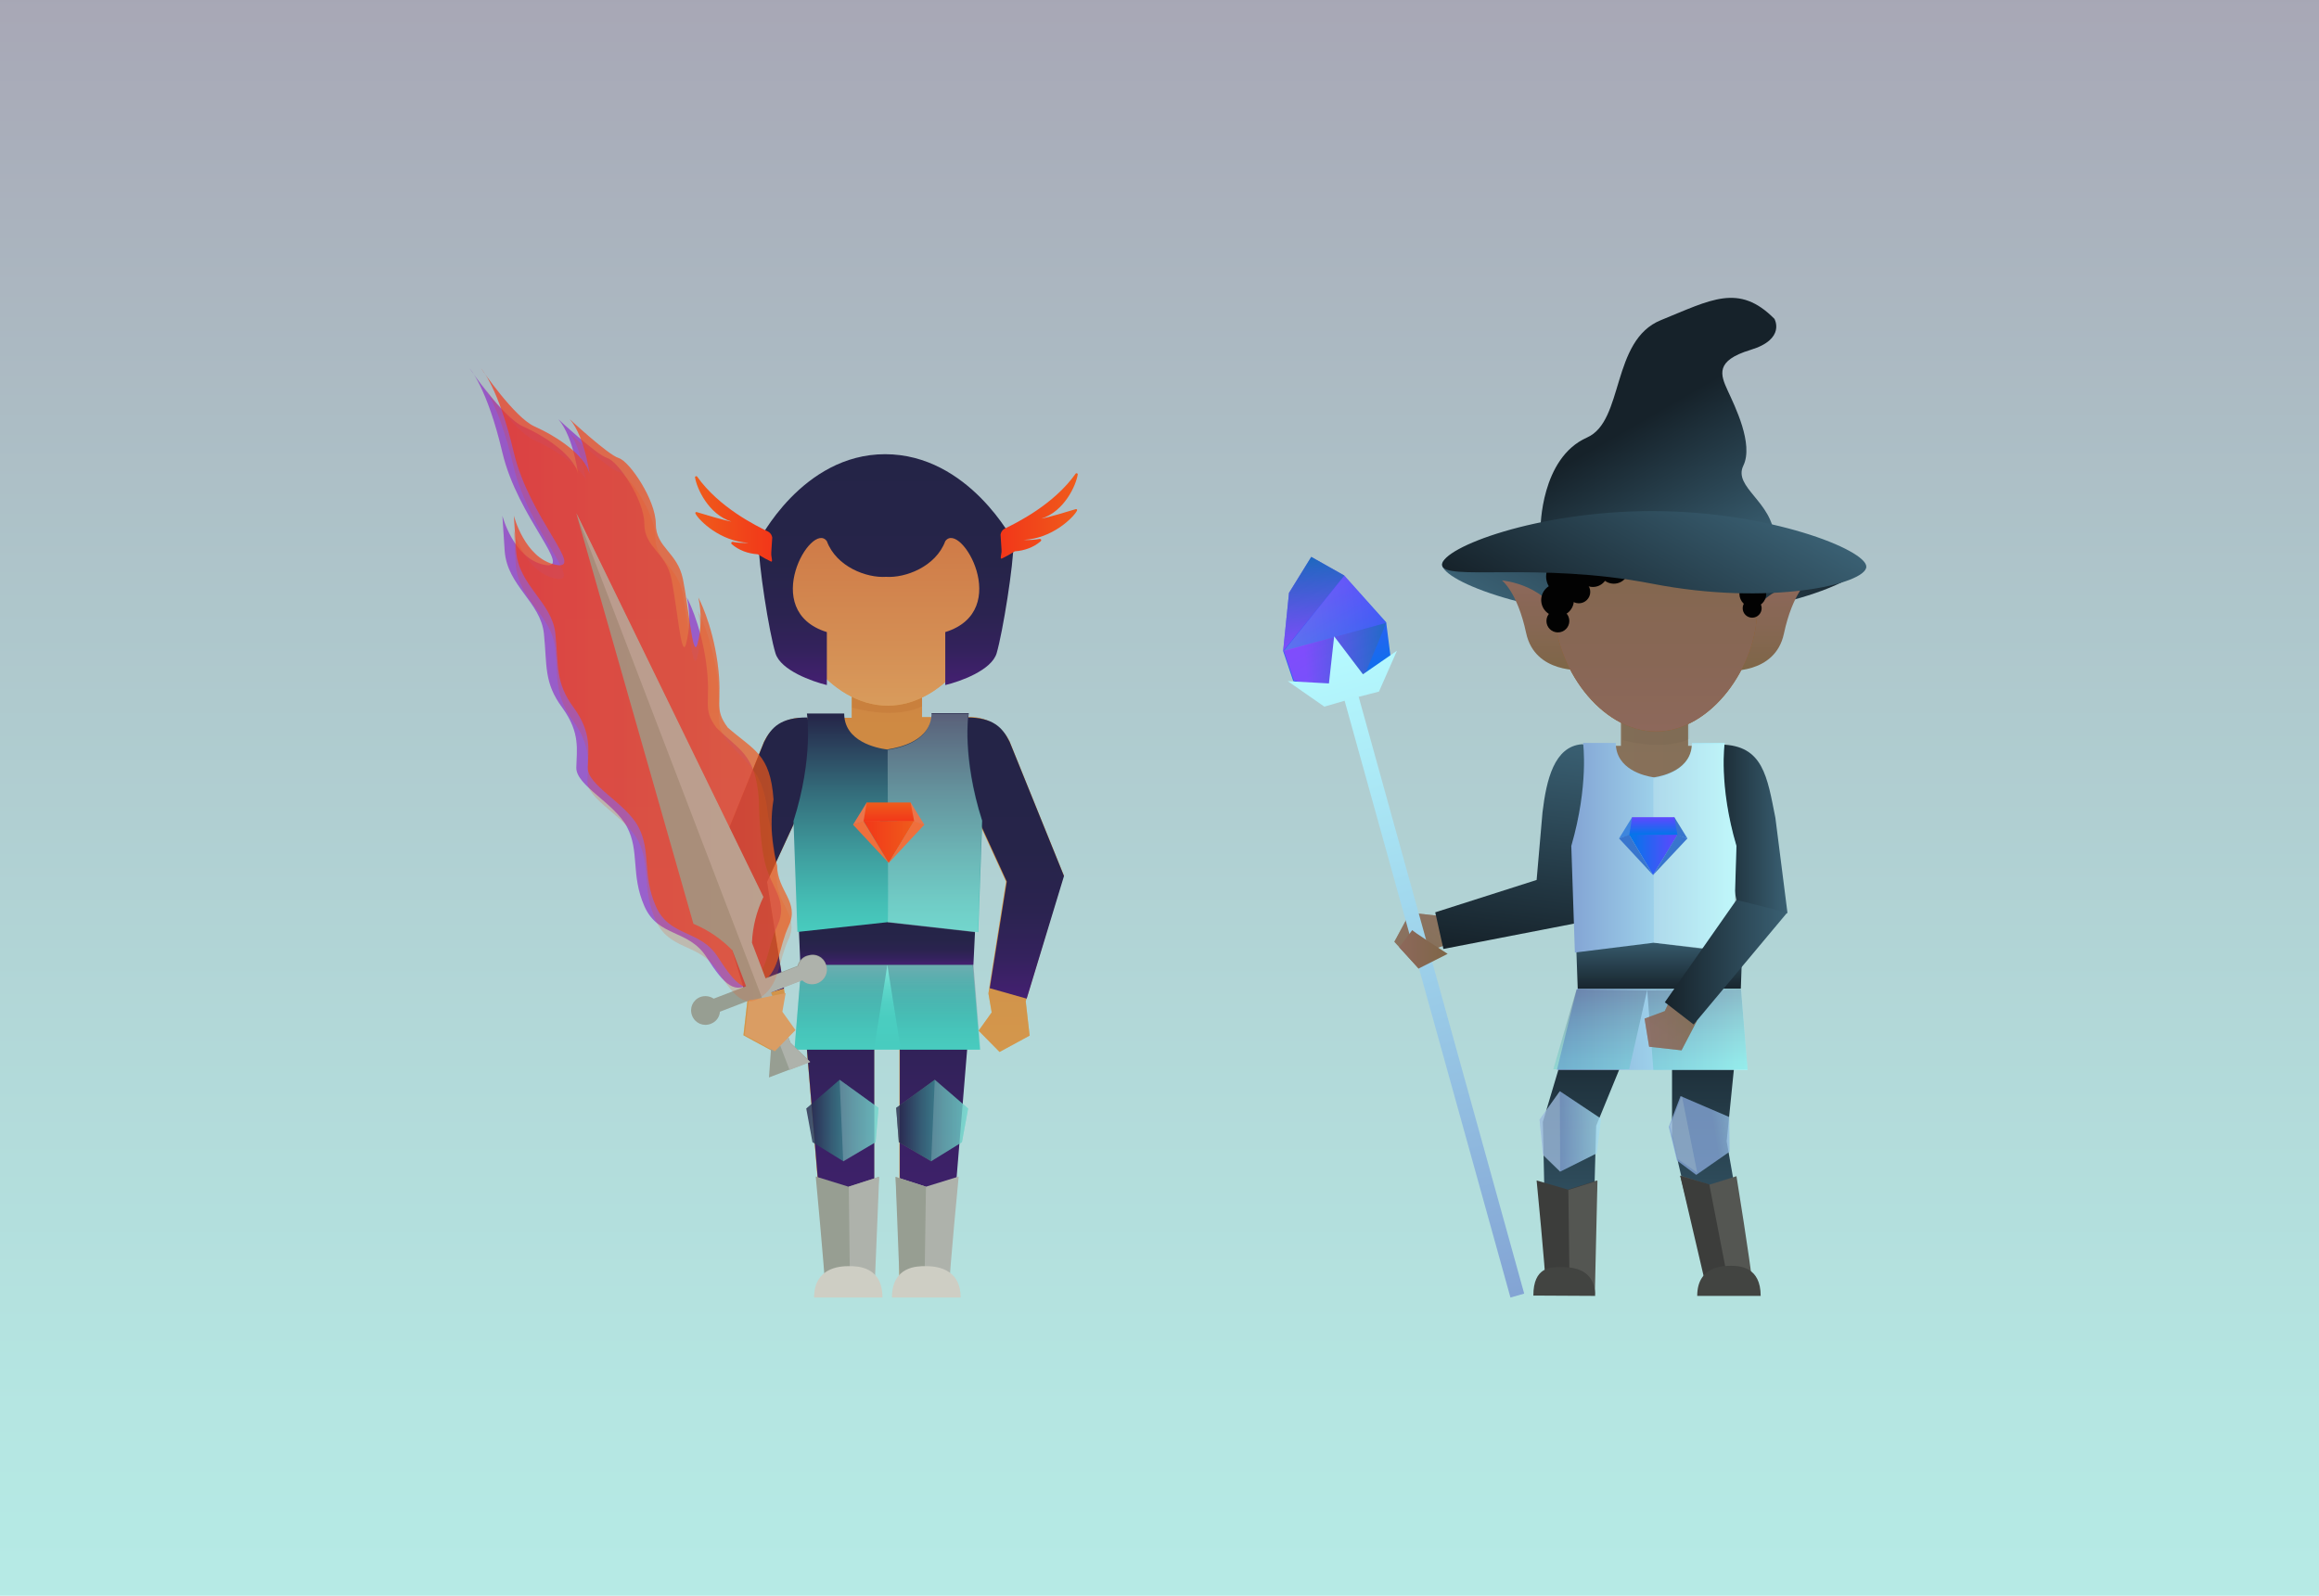 <?xml version="1.0" encoding="utf-8"?>
<!-- Generator: Adobe Illustrator 20.1.0, SVG Export Plug-In . SVG Version: 6.00 Build 0)  -->
<svg version="1.1" id="Layer_1" xmlns="http://www.w3.org/2000/svg" xmlns:xlink="http://www.w3.org/1999/xlink" x="0px" y="0px"
	 viewBox="0 0 709 488" style="enable-background:new 0 0 709 488;" xml:space="preserve">
<style type="text/css">
	.st0{opacity:0.4;fill:url(#SVGID_1_);enable-background:new    ;}
	.st1{clip-path:url(#SVGID_3_);}
	.st2{opacity:0.8;fill:url(#SVGID_4_);enable-background:new    ;}
	.st3{opacity:0.5;fill:url(#SVGID_5_);enable-background:new    ;}
	.st4{opacity:0.8;fill:url(#SVGID_6_);enable-background:new    ;}
	.st5{opacity:0.5;fill:url(#SVGID_7_);enable-background:new    ;}
	.st6{fill:url(#SVGID_8_);}
	.st7{fill:url(#SVGID_9_);}
	.st8{fill:url(#SVGID_10_);}
	.st9{fill:url(#SVGID_11_);}
	.st10{fill:url(#SVGID_12_);}
	.st11{fill:url(#SVGID_13_);}
	.st12{opacity:0.3;fill:#D6EDEC;enable-background:new    ;}
	.st13{fill:url(#SVGID_14_);}
	.st14{opacity:0.3;}
	.st15{fill:url(#SVGID_15_);}
	.st16{fill:url(#SVGID_16_);}
	.st17{opacity:0.8;}
	.st18{fill:url(#SVGID_17_);}
	.st19{fill:url(#SVGID_18_);}
	.st20{fill:#545652;}
	.st21{fill:#3C3D3B;}
	.st22{fill:#424441;}
	.st23{opacity:0.8;fill:url(#SVGID_19_);enable-background:new    ;}
	.st24{opacity:0.5;fill:url(#SVGID_20_);enable-background:new    ;}
	.st25{opacity:5.000000e-02;fill:#161514;enable-background:new    ;}
	.st26{fill:url(#SVGID_21_);}
	.st27{fill:#3E86DD;}
	.st28{fill:#3875CE;}
	.st29{fill:url(#SVGID_22_);}
	.st30{fill:url(#SVGID_23_);}
	.st31{fill:url(#SVGID_24_);}
	.st32{opacity:0.7;fill:url(#SVGID_25_);enable-background:new    ;}
	.st33{opacity:0.2;fill:url(#SVGID_26_);enable-background:new    ;}
	.st34{opacity:0.7;fill:url(#SVGID_27_);enable-background:new    ;}
	.st35{fill:url(#SVGID_28_);}
	.st36{fill:url(#SVGID_29_);}
	.st37{fill:url(#SVGID_30_);}
	.st38{fill:url(#SVGID_31_);}
	.st39{fill:url(#SVGID_32_);}
	.st40{fill:#936024;}
	.st41{fill:url(#SVGID_33_);}
	.st42{fill:#020202;}
	.st43{fill:url(#SVGID_34_);}
	.st44{fill:url(#SVGID_35_);}
	.st45{opacity:0.8;fill:#DD9F22;enable-background:new    ;}
	.st46{opacity:0.5;fill:url(#SVGID_36_);enable-background:new    ;}
	.st47{fill:url(#SVGID_37_);}
	.st48{fill:#979E92;}
	.st49{fill:#AEB2AB;}
	.st50{fill:#CECEC4;}
	.st51{fill:url(#SVGID_38_);}
	.st52{fill:url(#SVGID_39_);}
	.st53{fill:url(#SVGID_40_);}
	.st54{fill:url(#SVGID_41_);}
	.st55{fill:#EA754B;}
	.st56{fill:url(#SVGID_42_);}
	.st57{fill:url(#SVGID_43_);}
	.st58{fill:#EF6F3C;}
	.st59{fill:url(#SVGID_44_);}
	.st60{fill:url(#SVGID_45_);}
	.st61{fill:url(#SVGID_46_);}
	.st62{fill:url(#SVGID_47_);}
	.st63{fill:#5F6D6C;}
	.st64{fill:url(#SVGID_48_);}
	.st65{opacity:0.3;fill:#C5EAE7;enable-background:new    ;}
	.st66{opacity:0.1;fill:#8E340C;enable-background:new    ;}
	.st67{fill:#D89E4A;}
	.st68{opacity:0.8;fill:url(#SVGID_49_);enable-background:new    ;}
	.st69{fill:url(#SVGID_50_);}
	.st70{fill:url(#SVGID_51_);}
	.st71{fill:url(#SVGID_52_);}
	.st72{opacity:0.6;fill:#8917C6;enable-background:new    ;}
	.st73{opacity:0.7;fill:url(#SVGID_53_);enable-background:new    ;}
	.st74{fill:#DA9D63;}
	.st75{opacity:0.2;fill:url(#SVGID_54_);enable-background:new    ;}
</style>
<title>Asset 1</title>
<g>
	
		<linearGradient id="SVGID_1_" gradientUnits="userSpaceOnUse" x1="354.5" y1="352.204" x2="354.5" y2="-135.796" gradientTransform="matrix(1 0 0 1 0 135.796)">
		<stop  offset="0" style="stop-color:#48CCBF"/>
		<stop  offset="0.12" style="stop-color:#45C0B6"/>
		<stop  offset="0.34" style="stop-color:#3FA0A0"/>
		<stop  offset="0.64" style="stop-color:#346D7B"/>
		<stop  offset="0.99" style="stop-color:#252649"/>
		<stop  offset="1" style="stop-color:#242447"/>
	</linearGradient>
	<rect class="st0" width="709" height="488"/>
	<g>
		<g>
			<g>
				<g>
					<defs>
						<rect id="SVGID_2_" x="483.7" y="204.3" width="45.1" height="83.6"/>
					</defs>
					<clipPath id="SVGID_3_">
						<use xlink:href="#SVGID_2_"  style="overflow:visible;"/>
					</clipPath>
					<g class="st1">
						
							<linearGradient id="SVGID_4_" gradientUnits="userSpaceOnUse" x1="454" y1="-174.196" x2="557.6" y2="-174.196" gradientTransform="matrix(1 0 0 1 0 479.796)">
							<stop  offset="0" style="stop-color:#8D685B"/>
							<stop  offset="1" style="stop-color:#7E6647"/>
						</linearGradient>
						<path class="st2" d="M516.1,218.5v9.6h14.3c4.8,0,9.2,2.7,11.3,7l15.9,39.3l-11.2,36.9l1.2,10l-8.8,4.8l-6.1-6.3l3.8-5.4
							l-0.9-5.5l5.2-32.7l-7.8-17.1l-2.7,53.4l-6.6,80.2h-14.1v-80h-7.5v79.6H488l-6.6-79.6l-2.7-53.7l-7.9,17.2l5.2,32.7l-0.9,5.5
							l3.8,5.5l-6.1,6.3l-8.8-4.8l1.2-10l-11.2-37l15.9-39.3c2.1-4.3,6.5-7,11.3-7h14.4v-9.6"/>
						
							<linearGradient id="SVGID_5_" gradientUnits="userSpaceOnUse" x1="505.8" y1="-2595.096" x2="505.8" y2="-2769.296" gradientTransform="matrix(1 0 0 1 0 2987.796)">
							<stop  offset="0" style="stop-color:#8D685B"/>
							<stop  offset="1" style="stop-color:#7E6647"/>
						</linearGradient>
						<path class="st3" d="M516.1,218.5v9.6h14.3c4.8,0,9.2,2.7,11.3,7l15.9,39.3l-11.2,36.9l1.2,10l-8.8,4.8l-6.1-6.3l3.8-5.4
							l-0.9-5.5l5.2-32.7l-7.8-17.1l-2.7,53.4l-6.6,80.2h-14.1v-80h-7.5v79.6H488l-6.6-79.6l-2.7-53.7l-7.9,17.2l5.2,32.7l-0.9,5.5
							l3.8,5.5l-6.1,6.3l-8.8-4.8l1.2-10l-11.2-37l15.9-39.3c2.1-4.3,6.5-7,11.3-7h14.4v-9.6"/>
					</g>
				</g>
			</g>
			<g>
				
					<linearGradient id="SVGID_6_" gradientUnits="userSpaceOnUse" x1="426.242" y1="-192.146" x2="442.342" y2="-192.146" gradientTransform="matrix(1 0 0 1 0 479.796)">
					<stop  offset="0" style="stop-color:#8D685B"/>
					<stop  offset="1" style="stop-color:#7E6647"/>
				</linearGradient>
				<path class="st4" d="M426.3,288l4.8-8.9l9.9,1.1l1.4,8.6l-6.2,2.3l-2.4,5.1"/>
				
					<linearGradient id="SVGID_7_" gradientUnits="userSpaceOnUse" x1="3745.374" y1="-206.654" x2="3745.374" y2="-223.833" gradientTransform="matrix(-0.82 -0.57 0.57 -0.82 3629.498 2243.964)">
					<stop  offset="0" style="stop-color:#8D685B"/>
					<stop  offset="1" style="stop-color:#7E6647"/>
				</linearGradient>
				<path class="st5" d="M426.3,288l4.8-8.9l9.9,1.1l1.4,8.6l-6.2,2.3l-2.4,5.1L426.3,288z"/>
			</g>
			
				<linearGradient id="SVGID_8_" gradientUnits="userSpaceOnUse" x1="2901.672" y1="-171.596" x2="2901.672" y2="-91.396" gradientTransform="matrix(-1 0 0 1 3424.672 479.796)">
				<stop  offset="0" style="stop-color:#16222A"/>
				<stop  offset="1" style="stop-color:#3A6073"/>
			</linearGradient>
			<polygon class="st6" points="511.2,347.5 511.2,308.2 532,308.2 527.9,349 534.8,388.4 520.7,388.4 			"/>
			
				<linearGradient id="SVGID_9_" gradientUnits="userSpaceOnUse" x1="2937.422" y1="-171.596" x2="2937.422" y2="-91.396" gradientTransform="matrix(-1 0 0 1 3424.672 479.796)">
				<stop  offset="0" style="stop-color:#16222A"/>
				<stop  offset="1" style="stop-color:#3A6073"/>
			</linearGradient>
			<polygon class="st7" points="471.7,343.1 482.1,308.2 502.8,308.2 488,344.3 486.8,388.4 472.7,388.4 			"/>
			
				<linearGradient id="SVGID_10_" gradientUnits="userSpaceOnUse" x1="2902.51" y1="-224.946" x2="2878.24" y2="-224.946" gradientTransform="matrix(-1 0 0 1 3424.672 479.796)">
				<stop  offset="0" style="stop-color:#16222A"/>
				<stop  offset="1" style="stop-color:#3A6073"/>
			</linearGradient>
			<path class="st8" d="M522.2,227.7h4c12.9,0.2,14.1,9.9,16.6,22.4l3.7,29.1l-14.4,2.8L522.2,227.7z"/>
			
				<linearGradient id="SVGID_11_" gradientUnits="userSpaceOnUse" x1="3235.928" y1="51.604" x2="3235.928" y2="-13.255" gradientTransform="matrix(-0.99 -0.12 -0.12 1.03 3670.386 627.26)">
				<stop  offset="0" style="stop-color:#16222A"/>
				<stop  offset="1" style="stop-color:#3A6073"/>
			</linearGradient>
			<path class="st9" d="M469.8,269.1l1.8-20.7c1.2-10,3.6-20.1,12-20.8l7.6,0.9l-6,53.1H485l0.1,0.1l-43.8,8.5l-2.5-11.2
				L469.8,269.1z"/>
			
				<linearGradient id="SVGID_12_" gradientUnits="userSpaceOnUse" x1="2917.372" y1="4462.384" x2="2917.372" y2="4479.203" gradientTransform="matrix(-1 0 0 -1 3424.672 4765.65)">
				<stop  offset="0" style="stop-color:#16222A"/>
				<stop  offset="1" style="stop-color:#3A6073"/>
			</linearGradient>
			<polygon class="st10" points="532.2,303.2 532.8,286.5 481.8,286.5 482.4,303.3 			"/>
			
				<linearGradient id="SVGID_13_" gradientUnits="userSpaceOnUse" x1="480.4" y1="-220.546" x2="530.9" y2="-220.546" gradientTransform="matrix(1 0 0 1 0 479.796)">
				<stop  offset="0" style="stop-color:#83A4D4"/>
				<stop  offset="0.99" style="stop-color:#B6FBFF"/>
			</linearGradient>
			<path class="st11" d="M505.5,237.7c-2.7-0.4-11.5-2.4-11.5-10.5h-10c0,0,1.8,12.9-3.6,31.5l1.1,32.6l24.1-3l24.3,2.8l1-32.4
				c-5.5-18.6-3.6-31.5-3.6-31.5h-10c0,8.1-8.8,10.1-11.5,10.5L505.5,237.7L505.5,237.7z"/>
			<path class="st12" d="M505.6,288.3l24.2,3.1l1-32.7c-5.5-18.6-3.6-31.2-3.6-31.2h-10c0,8.1-8.8,10-11.5,10.5h-0.2
				C505.4,237.9,505.8,288.3,505.6,288.3z"/>
			
				<linearGradient id="SVGID_14_" gradientUnits="userSpaceOnUse" x1="476" y1="-164.996" x2="534.3" y2="-164.996" gradientTransform="matrix(1 0 0 1 0 479.796)">
				<stop  offset="0" style="stop-color:#83A4D4"/>
				<stop  offset="0.99" style="stop-color:#B6FBFF"/>
			</linearGradient>
			<polygon class="st13" points="476,327.2 506.9,327.2 534.3,327.2 532.3,302.4 507.2,302.4 507.1,302.4 482.1,302.4 			"/>
			<g class="st14">
				
					<linearGradient id="SVGID_15_" gradientUnits="userSpaceOnUse" x1="2905.722" y1="4438.423" x2="2905.722" y2="4463.023" gradientTransform="matrix(-1 0 0 -1 3424.672 4765.65)">
					<stop  offset="0" style="stop-color:#48CCBF"/>
					<stop  offset="0.12" style="stop-color:#45C0B6"/>
					<stop  offset="0.34" style="stop-color:#3FA0A0"/>
					<stop  offset="0.64" style="stop-color:#346D7B"/>
					<stop  offset="0.99" style="stop-color:#252649"/>
					<stop  offset="1" style="stop-color:#242447"/>
				</linearGradient>
				<polygon class="st15" points="532.3,302.6 534.3,327.1 505.5,327.2 503.6,302.8 				"/>
				
					<linearGradient id="SVGID_16_" gradientUnits="userSpaceOnUse" x1="2951.48" y1="4428.398" x2="2951.48" y2="4452.936" gradientTransform="matrix(-1 -9.424522e-03 9.424522e-03 -1 3398.879 4783.29)">
					<stop  offset="0" style="stop-color:#48CCBF"/>
					<stop  offset="0.12" style="stop-color:#45C0B6"/>
					<stop  offset="0.34" style="stop-color:#3FA0A0"/>
					<stop  offset="0.64" style="stop-color:#346D7B"/>
					<stop  offset="0.99" style="stop-color:#252649"/>
					<stop  offset="1" style="stop-color:#242447"/>
				</linearGradient>
				<polygon class="st16" points="482,302.6 474.9,327 498.1,327 503.6,302.8 				"/>
			</g>
			<g class="st17">
				
					<linearGradient id="SVGID_17_" gradientUnits="userSpaceOnUse" x1="2560.173" y1="4552.474" x2="2543.056" y2="4552.474" gradientTransform="matrix(-1.08 0.18 -0.16 -0.99 4017.533 4392.043)">
					<stop  offset="0" style="stop-color:#83A4D4"/>
					<stop  offset="0.99" style="stop-color:#B6FBFF"/>
				</linearGradient>
				<polygon class="st18" points="518.6,359.3 528.8,352.2 528.7,341.6 513.8,335.2 510.2,344.6 512.7,354.9 				"/>
				<polygon class="st12" points="514.2,335.1 510.6,344.3 512.9,354.4 518.9,358.6 				"/>
			</g>
			<g class="st17">
				
					<linearGradient id="SVGID_18_" gradientUnits="userSpaceOnUse" x1="2832.647" y1="4443.733" x2="2815.4" y2="4443.733" gradientTransform="matrix(-1.09 2.000000e-02 -2.000000e-02 -1 3653.747 4733.074)">
					<stop  offset="0" style="stop-color:#83A4D4"/>
					<stop  offset="0.99" style="stop-color:#B6FBFF"/>
				</linearGradient>
				<polygon class="st19" points="477,358.3 488.2,352.7 489.5,342.1 476.9,333.7 470.7,342.4 471.7,353.1 				"/>
				<polygon class="st12" points="476.9,333.7 470.7,342.4 471.5,353.1 477,358.3 				"/>
			</g>
			<path class="st20" d="M522.6,362.3l-8.9-2.8l8.2,32.7l13.8-0.1c-0.5-5.8-4.8-32.4-4.8-32.4L522.6,362.3z"/>
			<polygon class="st21" points="513.7,359.6 521.3,392.1 528.4,392.1 522.6,362.2 			"/>
			<path class="st21" d="M469.8,361c0,0,2.7,27.6,2.8,32.6l13.8,0.1l1.9-32.7l-8.9,2.8L469.8,361z"/>
			<polygon class="st20" points="479.5,363.9 479.9,395.7 487.6,395.7 488.4,361.1 			"/>
			<path class="st22" d="M538.3,396.3c0-8.8-6.3-9.2-9-9.2c-2.3,0-10.4,0-10.4,9.2H538.3z"/>
			<path class="st22" d="M487.7,396.3c0-9.2-8.5-8.8-10.8-8.8c-2.7,0-8.1-0.1-8.1,8.7L487.7,396.3z"/>
			
				<linearGradient id="SVGID_19_" gradientUnits="userSpaceOnUse" x1="502.682" y1="-167.096" x2="518.782" y2="-167.096" gradientTransform="matrix(1 0 0 1 0 479.796)">
				<stop  offset="0" style="stop-color:#8D685B"/>
				<stop  offset="1" style="stop-color:#7E6647"/>
			</linearGradient>
			<path class="st23" d="M518.8,312.2l-4.7,9l-9.9-1.1l-1.4-8.6l6.2-2.3l2.3-5"/>
			
				<linearGradient id="SVGID_20_" gradientUnits="userSpaceOnUse" x1="3697.981" y1="-1784.112" x2="3697.981" y2="-1801.243" gradientTransform="matrix(-0.82 -0.57 -0.57 0.82 2524.424 3886.346)">
				<stop  offset="0" style="stop-color:#8D685B"/>
				<stop  offset="1" style="stop-color:#7E6647"/>
			</linearGradient>
			<path class="st24" d="M518.8,312.2l-4.7,9l-9.9-1.1l-1.4-8.6l6.2-2.3l2.3-5L518.8,312.2z"/>
			<path class="st25" d="M516.6,225.9c0,0-6.9,4-20.5,0.4v-4.9h20.5V225.9z"/>
			
				<linearGradient id="SVGID_21_" gradientUnits="userSpaceOnUse" x1="2915.672" y1="-185.546" x2="2878.232" y2="-185.546" gradientTransform="matrix(-1 0 0 1 3424.672 479.796)">
				<stop  offset="0" style="stop-color:#16222A"/>
				<stop  offset="1" style="stop-color:#3A6073"/>
			</linearGradient>
			<polygon class="st26" points="530.9,275.2 546.4,279.1 517.8,313.3 509,306.5 			"/>
			<polygon class="st27" points="499,249.9 503,255.5 498,255.5 495,256.4 			"/>
			<polygon class="st28" points="511.9,249.9 507.9,255.5 512.9,255.5 515.9,256.4 			"/>
			
				<linearGradient id="SVGID_22_" gradientUnits="userSpaceOnUse" x1="505.5" y1="4510.203" x2="505.5" y2="4515.783" gradientTransform="matrix(1 0 0 -1 0 4765.65)">
				<stop  offset="0" style="stop-color:#0077E9"/>
				<stop  offset="1" style="stop-color:#6146FF"/>
			</linearGradient>
			<polygon class="st29" points="512.9,255.5 511.9,249.9 511.9,249.9 511.9,249.9 505.4,249.9 499,249.9 499,249.9 499,249.9 
				498.1,255.5 			"/>
			
				<linearGradient id="SVGID_23_" gradientUnits="userSpaceOnUse" x1="498.1" y1="4504.2" x2="512.9" y2="4504.2" gradientTransform="matrix(1 0 0 -1 0 4765.65)">
				<stop  offset="0" style="stop-color:#0077E9"/>
				<stop  offset="1" style="stop-color:#6146FF"/>
			</linearGradient>
			<polygon class="st30" points="505.4,267.6 498.1,255.3 512.9,255.3 			"/>
			<polygon class="st28" points="498.1,255.3 495,256.4 505.4,267.6 			"/>
			<polygon class="st28" points="512.8,255.3 515.9,256.4 505.4,267.6 			"/>
			
				<linearGradient id="SVGID_24_" gradientUnits="userSpaceOnUse" x1="1283.779" y1="-1299.923" x2="1283.779" y2="-1344.113" gradientTransform="matrix(0.88 -0.48 0.48 0.88 -87.882 1974.627)">
				<stop  offset="0" style="stop-color:#0077E9"/>
				<stop  offset="1" style="stop-color:#6146FF"/>
			</linearGradient>
			<polygon class="st31" points="414.4,213.3 395.4,208.3 392.3,199.1 394.1,181.3 400.9,170.3 411,176 423.8,190.3 425.3,202 			
				"/>
			
				<linearGradient id="SVGID_25_" gradientUnits="userSpaceOnUse" x1="1289.179" y1="-1347.003" x2="1278.224" y2="-1321.456" gradientTransform="matrix(0.88 -0.48 0.48 0.88 -87.882 1974.627)">
				<stop  offset="0" style="stop-color:#0077A3"/>
				<stop  offset="1" style="stop-color:#A046FF"/>
			</linearGradient>
			<polygon class="st32" points="392.3,199.1 394.1,181.3 400.9,170.3 411,176 			"/>
			
				<linearGradient id="SVGID_26_" gradientUnits="userSpaceOnUse" x1="602.057" y1="-527.287" x2="634.227" y2="-527.287" gradientTransform="matrix(0.995 -9.810399e-02 9.810399e-02 0.995 -156.077 772.49)">
				<stop  offset="0" style="stop-color:#EFD8CE"/>
				<stop  offset="1" style="stop-color:#A046FF"/>
			</linearGradient>
			<polygon class="st33" points="392.4,199.2 411,176.1 423.8,190.5 			"/>
			
				<linearGradient id="SVGID_27_" gradientUnits="userSpaceOnUse" x1="1301.982" y1="-1305.586" x2="1272.592" y2="-1318.196" gradientTransform="matrix(0.88 -0.48 0.48 0.88 -87.882 1974.627)">
				<stop  offset="0" style="stop-color:#0077A3"/>
				<stop  offset="1" style="stop-color:#A046FF"/>
			</linearGradient>
			<polygon class="st34" points="423.8,190.5 414.4,213.3 395.6,208.1 392.5,199 			"/>
			
				<linearGradient id="SVGID_28_" gradientUnits="userSpaceOnUse" x1="912.907" y1="-701.52" x2="912.907" y2="-910.775" gradientTransform="matrix(0.964 -0.268 0.268 0.964 -227.975 1316.429)">
				<stop  offset="0" style="stop-color:#83A4D4"/>
				<stop  offset="0.99" style="stop-color:#B6FBFF"/>
			</linearGradient>
			<polygon class="st35" points="427.1,199 416.7,206.2 407.9,194.6 406.3,209 393.7,208.3 404.9,216.1 411.1,214.3 461.8,396.8 
				466,395.6 415.4,213.1 421.6,211.5 			"/>
			
				<linearGradient id="SVGID_29_" gradientUnits="userSpaceOnUse" x1="427.822" y1="-189.496" x2="442.622" y2="-189.496" gradientTransform="matrix(1 0 0 1 0 479.796)">
				<stop  offset="0" style="stop-color:#8D685B"/>
				<stop  offset="1" style="stop-color:#7E6647"/>
			</linearGradient>
			<path class="st36" d="M442.6,291.7l-8.9,4.5l-5.9-6.5l4-5.3C431.2,284.4,442.6,291.7,442.6,291.7z"/>
			
				<linearGradient id="SVGID_30_" gradientUnits="userSpaceOnUse" x1="5633.308" y1="2048.599" x2="5666.641" y2="1990.877" gradientTransform="matrix(-1 0 0 -1 6154.982 2192.72)">
				<stop  offset="0" style="stop-color:#16222A"/>
				<stop  offset="1" style="stop-color:#3A6073"/>
			</linearGradient>
			<path class="st37" d="M440.9,172.6c0-5.3,28.8-2.6,64.3-2.6s64.3-2.6,64.3,2.6S540.7,189,505.2,189S440.9,177.8,440.9,172.6z"/>
			
				<linearGradient id="SVGID_31_" gradientUnits="userSpaceOnUse" x1="3148.772" y1="-302.296" x2="3148.772" y2="-274.916" gradientTransform="matrix(-1 0 0 1 3620.372 479.796)">
				<stop  offset="0" style="stop-color:#8D685B"/>
				<stop  offset="0.32" style="stop-color:#886755"/>
				<stop  offset="0.47" style="stop-color:#876754"/>
				<stop  offset="1" style="stop-color:#7E6647"/>
			</linearGradient>
			<path class="st38" d="M484,204.9c0,0-14.7,1.3-17.4-11.3s-7.4-16.1-7.4-16.1s15.2,1.3,18.2,13.9S484,204.9,484,204.9z"/>
			
				<linearGradient id="SVGID_32_" gradientUnits="userSpaceOnUse" x1="-2660.09" y1="-302.096" x2="-2660.09" y2="-274.716" gradientTransform="matrix(1 0 0 1 3200.49 479.796)">
				<stop  offset="0" style="stop-color:#8D685B"/>
				<stop  offset="0.32" style="stop-color:#886755"/>
				<stop  offset="0.47" style="stop-color:#876754"/>
				<stop  offset="1" style="stop-color:#7E6647"/>
			</linearGradient>
			<path class="st39" d="M528,205.1c0,0,14.7,1.3,17.4-11.3s7.4-16.1,7.4-16.1s-15.2,1.3-18.3,13.9S528,205.1,528,205.1z"/>
			<path class="st40" d="M537.2,186.5c0,17.1-13.9,37.2-30.9,37.2c-17.1,0-31-20.1-31-37.2s13.8-31,30.9-31
				C523.3,155.6,537.1,169.4,537.2,186.5L537.2,186.5L537.2,186.5z"/>
			
				<linearGradient id="SVGID_33_" gradientUnits="userSpaceOnUse" x1="506.25" y1="-256.096" x2="506.25" y2="-324.296" gradientTransform="matrix(1 0 0 1 0 479.796)">
				<stop  offset="0" style="stop-color:#8D685B"/>
				<stop  offset="0.32" style="stop-color:#886755"/>
				<stop  offset="0.47" style="stop-color:#876754"/>
				<stop  offset="1" style="stop-color:#7E6647"/>
			</linearGradient>
			<path class="st41" d="M537.2,186.5c0,17.1-13.9,37.2-30.9,37.2c-17.1,0-31-20.1-31-37.2s13.8-31,30.9-31
				C523.3,155.6,537.1,169.4,537.2,186.5L537.2,186.5L537.2,186.5z"/>
			<circle class="st42" cx="478.5" cy="176.3" r="5.8"/>
			<circle class="st42" cx="482.7" cy="181" r="3.5"/>
			<circle class="st42" cx="476.3" cy="189.9" r="3.5"/>
			<circle class="st42" cx="476.2" cy="183.5" r="5"/>
			<circle class="st42" cx="535.9" cy="181.6" r="4.1"/>
			<circle class="st42" cx="535.7" cy="186" r="2.9"/>
			<circle class="st42" cx="487" cy="174.9" r="4.6"/>
			<circle class="st42" cx="493.4" cy="173.9" r="4.6"/>
			
				<linearGradient id="SVGID_34_" gradientUnits="userSpaceOnUse" x1="493.295" y1="-373.602" x2="531.452" y2="-307.509" gradientTransform="matrix(1 0 0 1 0 479.796)">
				<stop  offset="0.31" style="stop-color:#16222A"/>
				<stop  offset="1" style="stop-color:#3A6073"/>
			</linearGradient>
			<path class="st43" d="M471,161.5c0,0,0-21.4,14.2-27.7c11.4-5,7.3-29.7,22.6-35.9s23.8-11.4,34.7-0.4c0,0,3.6,6.2-7.3,9.5
				s-9.2,7.6-7,12.4s8,16.4,4.8,23s8.9,11,9.5,21.9S471,161.5,471,161.5z"/>
			
				<linearGradient id="SVGID_35_" gradientUnits="userSpaceOnUse" x1="489.334" y1="-278.382" x2="522.624" y2="-336.039" gradientTransform="matrix(1 0 0 1 0 479.796)">
				<stop  offset="0" style="stop-color:#16222A"/>
				<stop  offset="1" style="stop-color:#3A6073"/>
			</linearGradient>
			<path class="st44" d="M570.6,173.3c0,5.3-29.5,12.2-65.5,5.2c-34.9-6.8-64.2-0.6-64.2-5.8s28.8-16.4,64.3-16.4
				S570.6,168.1,570.6,173.3z"/>
		</g>
		<g>
			<path class="st45" d="M281.9,209.3v10h14.9c5,0,9.6,2.9,11.8,7.3l16.6,41l-11.6,38.6l1.2,10.5l-9.2,5l-6.4-6.5l4-5.6l-1-5.8
				l5.4-34.2l-8.2-17.9l-2.8,55.8l-6.9,83.9H275v-83.6h-7.8V391h-14.7l-6.9-83.2l-2.8-56.1l-8.3,18l5.4,34.1l-1,5.7l4,5.6l-6.4,6.5
				l-9.2-5l1.2-10.5L217,267.8l16.6-41c2.2-4.5,6.8-7.4,11.8-7.3h15v-10"/>
			
				<linearGradient id="SVGID_36_" gradientUnits="userSpaceOnUse" x1="271.1" y1="-2596.396" x2="271.1" y2="-2778.496" gradientTransform="matrix(1 0 0 1 0 2987.796)">
				<stop  offset="0" style="stop-color:#D99A60"/>
				<stop  offset="0.24" style="stop-color:#D48B57"/>
				<stop  offset="0.71" style="stop-color:#CD7247"/>
				<stop  offset="1" style="stop-color:#CA6941"/>
			</linearGradient>
			<path class="st46" d="M281.9,209.3v10h14.9c5,0,9.6,2.9,11.8,7.3l16.6,41l-11.6,38.6l1.2,10.5l-9.2,5l-6.4-6.5l4-5.6l-1-5.8
				l5.4-34.2l-8.2-17.9l-2.8,55.8l-6.9,83.9H275v-83.6h-7.8V391h-14.7l-6.9-83.2l-2.8-56.1l-8.3,18l5.4,34.1l-1,5.7l4,5.6l-6.4,6.5
				l-9.2-5l1.2-10.5L217,267.8l16.6-41c2.2-4.5,6.8-7.4,11.8-7.3h15v-10"/>
			
				<linearGradient id="SVGID_37_" gradientUnits="userSpaceOnUse" x1="271.15" y1="4374.35" x2="271.15" y2="4484.25" gradientTransform="matrix(1 0 0 -1 0 4765.65)">
				<stop  offset="0" style="stop-color:#442072"/>
				<stop  offset="0.36" style="stop-color:#3B2166"/>
				<stop  offset="1" style="stop-color:#242447"/>
			</linearGradient>
			<polygon class="st47" points="244.3,281.4 245.6,307.8 252.6,391 267.3,391 267.3,307.8 275.1,307.8 275.1,391.3 289.9,391.3 
				296.8,307.5 298,281.4 			"/>
			<path class="st48" d="M249.4,359.8c0,0,2.7,28.8,2.9,34.1l14.4,0.1l2-34.1l-9.3,3L249.4,359.8z"/>
			<polygon class="st49" points="259.5,362.9 259.9,396.1 267.3,396.1 268.8,359.9 			"/>
			<path class="st50" d="M269.8,396.8c0-9.6-7.8-9.6-10.2-9.6c-2.8,0-10.7,0.4-10.7,9.6H269.8z"/>
			
				<linearGradient id="SVGID_38_" gradientUnits="userSpaceOnUse" x1="271.2" y1="4470.533" x2="271.2" y2="4484.833" gradientTransform="matrix(1 0 0 -1 0 4765.65)">
				<stop  offset="0" style="stop-color:#442072"/>
				<stop  offset="2.000000e-02" style="stop-color:#42206F"/>
				<stop  offset="0.15" style="stop-color:#34225D"/>
				<stop  offset="0.31" style="stop-color:#2B2350"/>
				<stop  offset="0.53" style="stop-color:#262449"/>
				<stop  offset="1" style="stop-color:#242447"/>
			</linearGradient>
			<polygon class="st51" points="297.6,295.1 298.3,280.8 244.1,280.8 244.7,295 			"/>
			
				<linearGradient id="SVGID_39_" gradientUnits="userSpaceOnUse" x1="234.6" y1="4460.15" x2="234.6" y2="4546.25" gradientTransform="matrix(1 0 0 -1 0 4765.65)">
				<stop  offset="0" style="stop-color:#442072"/>
				<stop  offset="2.000000e-02" style="stop-color:#42206F"/>
				<stop  offset="0.15" style="stop-color:#34225D"/>
				<stop  offset="0.31" style="stop-color:#2B2350"/>
				<stop  offset="0.53" style="stop-color:#262449"/>
				<stop  offset="1" style="stop-color:#242447"/>
			</linearGradient>
			<path class="st52" d="M242.8,251.7l-8.3,18l5.2,32.6l-11.3,3.2L217,267.9l16.6-41c2.2-4.5,5.1-7.5,13.2-7.5l5.4,18.2L242.8,251.7
				z"/>
			
				<linearGradient id="SVGID_40_" gradientUnits="userSpaceOnUse" x1="307.75" y1="4460.25" x2="307.75" y2="4546.25" gradientTransform="matrix(1 0 0 -1 0 4765.65)">
				<stop  offset="0" style="stop-color:#442072"/>
				<stop  offset="2.000000e-02" style="stop-color:#42206F"/>
				<stop  offset="0.15" style="stop-color:#34225D"/>
				<stop  offset="0.31" style="stop-color:#2B2350"/>
				<stop  offset="0.53" style="stop-color:#262449"/>
				<stop  offset="1" style="stop-color:#242447"/>
			</linearGradient>
			<path class="st53" d="M299.6,251.7l8.2,17.9l-5.2,32.6l11.3,3.2l11.4-37.5l-16.6-41c-2.2-4.5-5.1-7.5-13.2-7.5l-5.3,18.2
				L299.6,251.7z"/>
			
				<linearGradient id="SVGID_41_" gradientUnits="userSpaceOnUse" x1="271.45" y1="4480.434" x2="271.45" y2="4547.434" gradientTransform="matrix(1 0 0 -1 0 4765.65)">
				<stop  offset="0" style="stop-color:#48CCBF"/>
				<stop  offset="0.12" style="stop-color:#45C0B6"/>
				<stop  offset="0.34" style="stop-color:#3FA0A0"/>
				<stop  offset="0.64" style="stop-color:#346D7B"/>
				<stop  offset="0.99" style="stop-color:#252649"/>
				<stop  offset="1" style="stop-color:#242447"/>
			</linearGradient>
			<path class="st54" d="M271.3,229.2h-0.1c-3.1-0.4-13.1-2.4-13.1-11h-11.4c0,0,2.1,13.4-4.1,32.9l1.2,33.9l27.7-3l27.6,3.1
				l1.2-34.1c-6.2-19.5-4.1-32.9-4.1-32.9h-11.4c0,8.5-10,10.5-13.1,11L271.3,229.2L271.3,229.2z"/>
			<path class="st12" d="M271.4,282.1l27.6,3.1l1.2-34.3c-6.2-19.5-4.1-32.6-4.1-32.6h-11.4c0,8.5-10,10.5-13.1,11h-0.2
				C271.3,229.2,271.7,282.1,271.4,282.1z"/>
			<polygon class="st55" points="265,245.4 269.1,251.3 263.9,251.3 260.8,252.2 			"/>
			<polygon class="st55" points="278.4,245.4 274.2,251.3 279.5,251.3 282.6,252.2 			"/>
			
				<linearGradient id="SVGID_42_" gradientUnits="userSpaceOnUse" x1="271.75" y1="4514.45" x2="271.75" y2="4520.29" gradientTransform="matrix(1 0 0 -1 0 4765.65)">
				<stop  offset="0" style="stop-color:#F23719"/>
				<stop  offset="1" style="stop-color:#EF5C1B"/>
			</linearGradient>
			<polygon class="st56" points="279.5,251.2 278.4,245.4 278.4,245.4 278.4,245.4 271.7,245.4 265,245.4 265,245.4 265,245.4 
				264,251.2 			"/>
			
				<linearGradient id="SVGID_43_" gradientUnits="userSpaceOnUse" x1="264.022" y1="4508.15" x2="279.492" y2="4508.15" gradientTransform="matrix(1 0 0 -1 0 4765.65)">
				<stop  offset="0" style="stop-color:#F23719"/>
				<stop  offset="1" style="stop-color:#EF5C1B"/>
			</linearGradient>
			<polygon class="st57" points="271.7,263.9 264,251.1 279.5,251.1 			"/>
			<polygon class="st58" points="264,251.1 260.8,252.2 271.7,263.9 			"/>
			<polygon class="st58" points="279.4,251.1 282.6,252.2 271.7,263.9 			"/>
			
				<linearGradient id="SVGID_44_" gradientUnits="userSpaceOnUse" x1="271.25" y1="4444.65" x2="271.25" y2="4470.55" gradientTransform="matrix(1 0 0 -1 0 4765.65)">
				<stop  offset="0" style="stop-color:#48CCBF"/>
				<stop  offset="0.37" style="stop-color:#4ACDC0"/>
				<stop  offset="0.57" style="stop-color:#52D0C4"/>
				<stop  offset="0.74" style="stop-color:#60D6CA"/>
				<stop  offset="0.88" style="stop-color:#74DED3"/>
				<stop  offset="1" style="stop-color:#8BE8DD"/>
			</linearGradient>
			<polygon class="st59" points="297.4,295.1 271.3,295.1 271.1,295.1 245,295.1 242.9,321 271.5,321 299.6,321 			"/>
			<g class="st14">
				
					<linearGradient id="SVGID_45_" gradientUnits="userSpaceOnUse" x1="257.1" y1="4444.65" x2="257.1" y2="4470.55" gradientTransform="matrix(1 0 0 -1 0 4765.65)">
					<stop  offset="0" style="stop-color:#48CCBF"/>
					<stop  offset="0.12" style="stop-color:#45C0B6"/>
					<stop  offset="0.34" style="stop-color:#3FA0A0"/>
					<stop  offset="0.64" style="stop-color:#346D7B"/>
					<stop  offset="0.99" style="stop-color:#252649"/>
					<stop  offset="1" style="stop-color:#242447"/>
				</linearGradient>
				<polygon class="st60" points="271.3,295.1 267.2,321 242.9,321 245,295.1 				"/>
				
					<linearGradient id="SVGID_46_" gradientUnits="userSpaceOnUse" x1="285.55" y1="4444.65" x2="285.55" y2="4470.55" gradientTransform="matrix(1 0 0 -1 0 4765.65)">
					<stop  offset="0" style="stop-color:#48CCBF"/>
					<stop  offset="0.12" style="stop-color:#45C0B6"/>
					<stop  offset="0.34" style="stop-color:#3FA0A0"/>
					<stop  offset="0.64" style="stop-color:#346D7B"/>
					<stop  offset="0.99" style="stop-color:#252649"/>
					<stop  offset="1" style="stop-color:#242447"/>
				</linearGradient>
				<polygon class="st61" points="271.3,295.1 275.4,321 299.8,321 297.6,295.1 				"/>
			</g>
			<g class="st17">
				
					<linearGradient id="SVGID_47_" gradientUnits="userSpaceOnUse" x1="268.6" y1="4423" x2="246.55" y2="4423" gradientTransform="matrix(1 0 0 -1 0 4765.65)">
					<stop  offset="0" style="stop-color:#48CCBF"/>
					<stop  offset="0.12" style="stop-color:#45C0B6"/>
					<stop  offset="0.34" style="stop-color:#3FA0A0"/>
					<stop  offset="0.64" style="stop-color:#346D7B"/>
					<stop  offset="0.99" style="stop-color:#252649"/>
					<stop  offset="1" style="stop-color:#242447"/>
				</linearGradient>
				<polygon class="st62" points="267.7,349.3 268.6,338.8 256.7,330.2 246.5,339 248.4,349.3 257.8,355.1 				"/>
				<polygon class="st12" points="257.8,355.2 267.7,349.3 268.6,338.8 256.7,330.2 				"/>
			</g>
			<g class="st17">
				<polygon class="st63" points="285.8,330.2 274,338.8 274.8,349.3 284.8,355.2 				"/>
				
					<linearGradient id="SVGID_48_" gradientUnits="userSpaceOnUse" x1="296.042" y1="4423" x2="273.992" y2="4423" gradientTransform="matrix(1 0 0 -1 0 4765.65)">
					<stop  offset="0" style="stop-color:#48CCBF"/>
					<stop  offset="0.12" style="stop-color:#45C0B6"/>
					<stop  offset="0.34" style="stop-color:#3FA0A0"/>
					<stop  offset="0.64" style="stop-color:#346D7B"/>
					<stop  offset="0.99" style="stop-color:#252649"/>
					<stop  offset="1" style="stop-color:#242447"/>
				</linearGradient>
				<polygon class="st64" points="274.8,349.3 274,338.8 285.8,330.2 296,339 294.1,349.3 284.7,355.1 				"/>
				<polygon class="st65" points="284.7,355.1 294.1,349.3 296,339 285.8,330.2 				"/>
			</g>
			<path class="st49" d="M283.1,362.9l-9.3-3l2,34.1l14.4-0.1c0.1-5.2,2.9-34.1,2.9-34.1L283.1,362.9z"/>
			<polygon class="st48" points="273.8,359.9 275.2,396.1 282.6,396.1 283.1,362.9 			"/>
			<path class="st50" d="M293.7,396.8c0-9.2-7.9-9.6-10.8-9.6c-2.4,0-10.2,0-10.2,9.6H293.7z"/>
			<path class="st66" d="M281.9,216c0,0-7.2,4.2-21.4,0.4v-5.1h21.4V216z"/>
			<path class="st67" d="M303.7,176.9c0,17.9-14.5,38.9-32.3,38.9S239,194.8,239,177c0-17.9,14.4-32.4,32.3-32.4
				S303.7,159,303.7,176.9L303.7,176.9z"/>
			
				<linearGradient id="SVGID_49_" gradientUnits="userSpaceOnUse" x1="272.2" y1="-265.138" x2="272.2" y2="-336.338" gradientTransform="matrix(1 -6.981316e-04 6.981316e-04 1 -0.637 481.128)">
				<stop  offset="0" style="stop-color:#D99A60"/>
				<stop  offset="0.24" style="stop-color:#D48B57"/>
				<stop  offset="0.71" style="stop-color:#CD7247"/>
				<stop  offset="1" style="stop-color:#CA6941"/>
			</linearGradient>
			<path class="st68" d="M303.7,176.9c0,17.9-14.5,38.9-32.3,38.9S239,194.8,239,177c0-17.9,14.4-32.4,32.3-32.4
				S303.7,159,303.7,176.9L303.7,176.9z"/>
			
				<linearGradient id="SVGID_50_" gradientUnits="userSpaceOnUse" x1="270.9" y1="4556.15" x2="270.9" y2="4626.75" gradientTransform="matrix(1 0 0 -1 0 4765.65)">
				<stop  offset="0" style="stop-color:#442072"/>
				<stop  offset="2.000000e-02" style="stop-color:#42206F"/>
				<stop  offset="0.15" style="stop-color:#34225D"/>
				<stop  offset="0.31" style="stop-color:#2B2350"/>
				<stop  offset="0.53" style="stop-color:#262449"/>
				<stop  offset="1" style="stop-color:#242447"/>
			</linearGradient>
			<path class="st69" d="M309.9,165.6c0,7.1-3.3,27.7-5.2,34.2c-1.6,5.2-11.1,8.6-15.7,9.7v-16.2c20.9-6.5,4.6-34.3,0-27.8
				c-2.9,7.8-12.2,11.3-18.1,10.9c-6,0.4-15.2-3.1-18.1-10.9c-4.6-6.5-20.9,21.3,0,27.8v16.2c-4.5-1.1-14.1-4.5-15.7-9.7
				c-2-6.5-5.2-27.1-5.2-34.2c0,0,13.3-26.7,38.7-26.7C296.2,138.9,309.9,165.6,309.9,165.6z"/>
			
				<linearGradient id="SVGID_51_" gradientUnits="userSpaceOnUse" x1="306.192" y1="4607.871" x2="329.642" y2="4607.871" gradientTransform="matrix(1 0 0 -1 0 4765.65)">
				<stop  offset="0" style="stop-color:#F23719"/>
				<stop  offset="1" style="stop-color:#EF5C1B"/>
			</linearGradient>
			<path class="st70" d="M310.3,168.6C310.3,168.5,310.3,168.5,310.3,168.6c2.9-0.2,5.7-1.2,7.9-3.1c0.3-0.3,0.1-0.7-0.3-0.7
				c-1.6,0.3-3.3,0.4-4.9,0.3c8.7-0.4,15.1-6.8,16.2-8.8c0.3-0.4,0-0.7-0.3-0.6c-8.8,2.7-10.5,2.9-10.5,2.9
				c7-2.2,10.6-10.2,11.1-13.5c0.1-0.3-0.4-0.5-0.6-0.3c-6.7,9.5-18.1,15.1-21.8,16.9c-0.7,0.4-1.1,1.1-1.2,1.8l0.3,4.6v0.7
				c-0.3,2.1-0.5,2.4,0.7,1.7C308.6,169.7,310.3,168.5,310.3,168.6"/>
			
				<linearGradient id="SVGID_52_" gradientUnits="userSpaceOnUse" x1="2839.95" y1="4606.971" x2="2863.41" y2="4606.971" gradientTransform="matrix(-1 0 0 -1 3075.622 4765.65)">
				<stop  offset="0" style="stop-color:#F23719"/>
				<stop  offset="1" style="stop-color:#EF5C1B"/>
			</linearGradient>
			<path class="st71" d="M231.6,169.5C231.6,169.4,231.6,169.4,231.6,169.5c-2.9-0.2-5.7-1.2-7.9-3.1c-0.3-0.3-0.1-0.7,0.3-0.7
				c1.6,0.3,3.3,0.4,4.9,0.3c-8.7-0.4-15.1-6.8-16.2-8.8c-0.3-0.4,0-0.7,0.3-0.6c8.8,2.7,10.6,2.9,10.6,2.9
				c-7-2.2-10.6-10.2-11.1-13.5c-0.1-0.3,0.4-0.5,0.6-0.3c6.7,9.5,18.1,15.1,21.8,16.9c0.7,0.4,1.1,1.1,1.2,1.8l-0.3,4.6v0.7
				c0.3,2.1,0.5,2.4-0.7,1.7C233.3,170.6,231.7,169.4,231.6,169.5"/>
			<path class="st72" d="M234.1,264.7c2.1,7.4,6.9,11.1,3.6,18.3s-2.6,13-7.7,17.2c-5.2,4.2-8.5,1.1-14-7.5s-14.8-6-19-15.6
				s-1.4-16.8-5.3-24.2c-3.9-7.4-15.7-12.7-15.5-18.2c0.1-5.4,1.3-10.6-4.3-18.3c-5.7-7.7-4.6-12.9-5.6-22.6s-11.2-14.6-12-25.3
				l-0.7-10.8c0,0,3.3,13,12.7,15s-8-14.3-12.7-34.3s-10-25.7-10-25.7s10.2,15,16.3,17.7c6.1,2.7,17.1,9.3,17.1,16.3
				c0,0-1.3-12.7-6.3-18.5c0,0,11.7,10.9,15,11.9s11.3,12.8,11.3,20.1s6.6,8.6,8.3,16.9s3,24.6,4.4,20c1.3-4.7,1.3-9.9,0.3-14.4
				c0,0,4.2,7.7,5.9,20.1s-1.4,13.6,3.1,19.7c7,7,12,8,13,22C232,244.5,232.1,257.5,234.1,264.7z"/>
			
				<linearGradient id="SVGID_53_" gradientUnits="userSpaceOnUse" x1="146.934" y1="71.604" x2="241.928" y2="71.604" gradientTransform="matrix(1 0 0 1 0 135.796)">
				<stop  offset="0" style="stop-color:#F23719"/>
				<stop  offset="1" style="stop-color:#EF5C1B"/>
			</linearGradient>
			<path class="st73" d="M237.6,264.7c0,7.7,6.9,11.1,3.6,18.3s-2.6,13-7.7,17.2c-5.2,4.2-8.5,1.1-14-7.5s-14.8-6-19-15.6
				s-1.4-16.8-5.3-24.2c-3.9-7.4-15.7-12.7-15.5-18.2c0.1-5.4,1.3-10.6-4.3-18.3c-5.7-7.7-4.6-12.9-5.6-22.6s-11.2-14.6-12-25.3
				l-0.7-10.8c0,0,3.3,13,12.7,15s-8-14.3-12.7-34.3s-10-25.7-10-25.7s10.2,15,16.3,17.7c6.1,2.7,17.1,9.3,17.1,16.3
				c0,0-1.3-12.7-6.3-18.5c0,0,11.7,10.9,15,11.9s11.3,12.8,11.3,20.1s6.6,8.6,8.3,16.9s3,24.6,4.4,20c1.3-4.7,1.3-9.9,0.3-14.4
				c0,0,4.2,7.7,5.9,20.1s-1.4,13.6,3.1,19.7c8,7,13,8,14,22C234.7,255.1,237.6,264.7,237.6,264.7z"/>
			<path class="st48" d="M246.6,292.3c-1.4,0.5-2.4,1.7-2.8,3.1l-9.9,3.8l-4.2-10.9c0.2-4.9,1.4-9.6,3.5-14l-57-117.3l46.2,120.8
				l0,0L176.2,157L212,282.5c4.5,1.9,8.5,4.6,11.9,8.1l4.2,11l-9.9,3.8c-1.2-0.8-2.7-1-4.1-0.5c-2.3,0.9-3.4,3.4-2.5,5.7
				c0.9,2.3,3.4,3.4,5.7,2.5c1.6-0.6,2.7-2,2.8-3.7l9.6-3.7l6,15.5l-0.6,8.3l6.3-2.4l0,0l6.3-2.4l-6-5.8l-6-15.5l9.6-3.7
				c1.2,1.1,3,1.5,4.6,0.9c2.3-0.9,3.4-3.4,2.6-5.7l0,0c-0.7-2.3-3.2-3.5-5.4-2.7C246.8,292.2,246.7,292.3,246.6,292.3z"/>
			<path class="st49" d="M176.2,156.9L176.2,156.9l57.2,117.4c-2.1,4.4-3.3,9.1-3.5,14l4.2,11l9.9-3.8c0.4-1.4,1.4-2.6,2.8-3.1
				c2.3-0.9,4.8,0.3,5.7,2.6c0.9,2.3-0.3,4.8-2.6,5.7c-1.6,0.6-3.4,0.3-4.6-0.9l-9.6,3.7l6,15.5l6,5.8l-6.3,2.4l0,0L176.2,156.9z"/>
			<path class="st74" d="M240.2,303.7l-1,5.7l4,5.6l-6.3,6.5l-9.2-5l1.2-10.5L240.2,303.7z"/>
			
				<linearGradient id="SVGID_54_" gradientUnits="userSpaceOnUse" x1="146.864" y1="75.804" x2="241.858" y2="75.804" gradientTransform="matrix(1 0 0 1 0 135.796)">
				<stop  offset="0" style="stop-color:#F23719"/>
				<stop  offset="1" style="stop-color:#EF5C1B"/>
			</linearGradient>
			<path class="st75" d="M234.9,249.9c0,0,2.6,11.3,2.6,19s6.9,11.1,3.6,18.3s-2.6,13-7.7,17.2s-8.5,1.1-14-7.5s-14.8-6-19-15.6
				s-1.4-16.8-5.3-24.2c-3.9-7.4-15.7-12.7-15.5-18.2c0.1-5.4,1.3-10.6-4.3-18.3c-5.7-7.7-4.6-12.9-5.6-22.6s-11.2-14.6-12-25.3
				l-0.7-10.8c0,0,3.3,13,12.7,15c9.3,2-8-14.3-12.7-34.3s-10-25.7-10-25.7s10.2,15,16.3,17.7s17.1,9.3,17.1,16.3
				s-1.3-12.7-6.3-18.5c0,0,11.7,10.9,15,11.9s11.3,12.8,11.3,20.1s6.6,8.6,8.3,16.9c1.7,8.3,3,24.6,4.4,20
				c1.3-4.7,1.3-9.9,0.3-14.4c0,0,4.2,7.7,5.9,20.1s-1.4,13.6,3.1,19.7C229.6,235,233.4,235.9,234.9,249.9z"/>
		</g>
	</g>
</g>
</svg>
